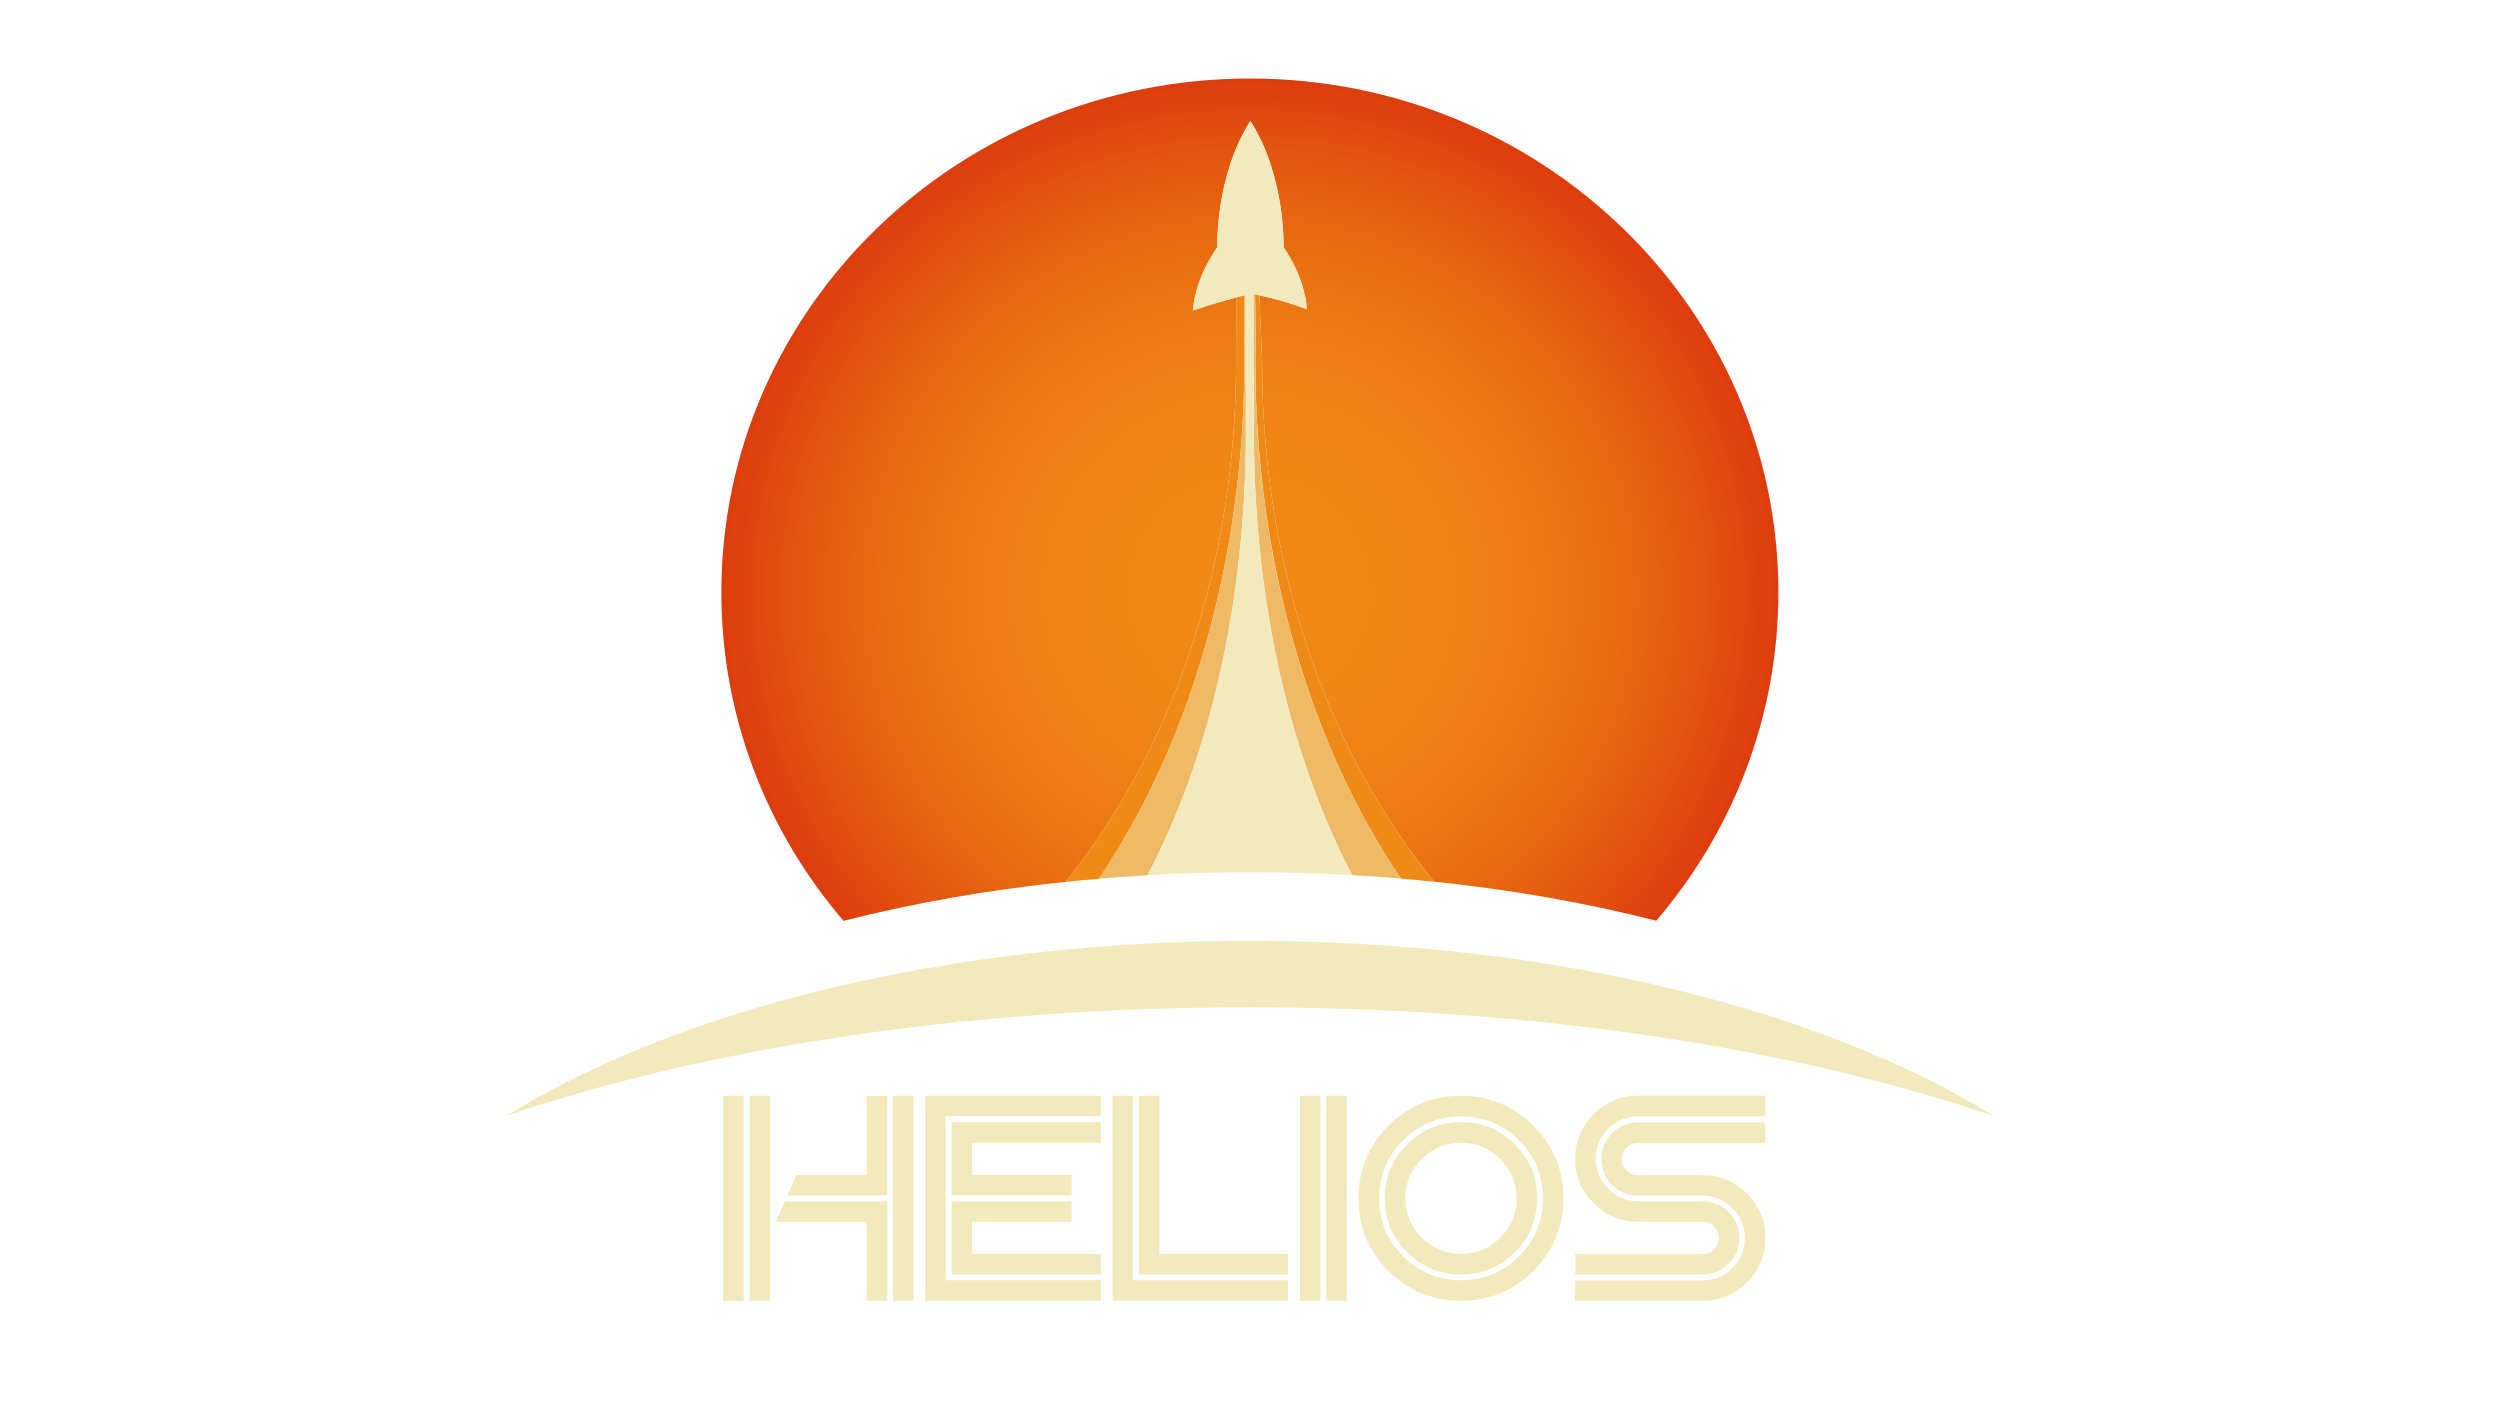 <?xml version="1.0" encoding="utf-8"?>
<!-- Generator: Adobe Illustrator 23.1.1, SVG Export Plug-In . SVG Version: 6.00 Build 0)  -->
<svg version="1.1" id="Layer_1" xmlns="http://www.w3.org/2000/svg" xmlns:xlink="http://www.w3.org/1999/xlink" x="0px" y="0px"
	 viewBox="0 0 1920 1080" style="enable-background:new 0 0 1920 1080;" xml:space="preserve">
<style type="text/css">
	.st0{fill:#F2EABD;}
	.st1{fill:none;}
	.st2{fill:url(#SVGID_1_);}
	.st3{fill:#EF8A17;}
	.st4{fill:#EFBA65;}
</style>
<g id="logo_nav">
	<g>
		<path class="st0" d="M571.1,999h-15.7V841.6h15.7V999z M591.4,999h-15.7V841.6h15.7V999z M681.3,999h-15.7v-60.7h-69.7l7-15.7
			h78.5V999z M681.3,918.1h-76.7l7-15.7h54v-60.7h15.7V918.1z M701.5,999h-15.7V841.6h15.7V999z"/>
		<path class="st0" d="M845.4,999H710.5V841.6h134.9v15.7H726.3v125.9h119.2V999z M845.4,877.6h-98.9v24.7H823v15.7h-92.2v-56.2
			h114.7V877.6z M845.4,978.8H730.8v-56.2H823v15.7h-76.5v24.7h98.9V978.8z"/>
		<path class="st0" d="M989.4,999H854.4V841.6h15.7v141.7h119.2V999z M989.4,978.8H874.7V841.6h15.7v121.4h98.9V978.8z"/>
		<path class="st0" d="M1014.1,999h-15.7V841.6h15.7V999z M1034.3,999h-15.7V841.6h15.7V999z"/>
		<path class="st0" d="M1200.7,920.3c0,21.7-7.7,40.3-23,55.7c-15.4,15.4-33.9,23-55.7,23c-21.7,0-40.3-7.7-55.7-23
			c-15.4-15.4-23-33.9-23-55.7c0-21.7,7.7-40.3,23-55.7c15.4-15.4,33.9-23,55.7-23c21.7,0,40.3,7.7,55.7,23
			C1193,880,1200.7,898.6,1200.7,920.3z M1185,920.3c0-17.4-6.1-32.2-18.4-44.5c-12.3-12.3-27.1-18.4-44.5-18.4
			c-17.4,0-32.2,6.1-44.5,18.4c-12.3,12.3-18.4,27.1-18.4,44.5c0,17.4,6.1,32.2,18.4,44.5c12.3,12.3,27.1,18.4,44.5,18.4
			c17.4,0,32.2-6.1,44.5-18.4C1178.8,952.6,1185,937.7,1185,920.3z M1180.5,920.3c0,16.2-5.7,30-17.1,41.4
			c-11.4,11.4-25.2,17.1-41.4,17.1c-16,0-29.8-5.7-41.3-17.1c-11.5-11.4-17.2-25.2-17.2-41.4c0-16.2,5.7-30,17.2-41.4
			c11.5-11.4,25.2-17.1,41.3-17.1c16.2,0,30,5.7,41.4,17.1C1174.8,890.4,1180.5,904.1,1180.5,920.3z M1164.7,920.3
			c0-11.8-4.2-21.9-12.5-30.2c-8.3-8.3-18.4-12.5-30.2-12.5c-11.7,0-21.7,4.2-30.1,12.5c-8.4,8.3-12.6,18.4-12.6,30.2
			c0,11.8,4.2,21.9,12.6,30.2c8.4,8.3,18.4,12.5,30.1,12.5c11.8,0,21.9-4.2,30.2-12.5C1160.6,942.3,1164.7,932.2,1164.7,920.3z"/>
		<path class="st0" d="M1355.9,857.4h-97.8c-9,0-16.7,3.2-23,9.6c-6.4,6.4-9.6,14.1-9.6,23s3.2,16.7,9.6,23c6.4,6.4,14.1,9.6,23,9.6
			h49.5c7.8,0,14.4,2.7,19.9,8.2c5.5,5.5,8.2,12.1,8.2,19.9c0,7.8-2.7,14.4-8.2,19.9c-5.5,5.5-12.1,8.2-19.9,8.2h-97.8v-15.7h97.8
			c3.4,0,6.4-1.2,8.8-3.6c2.4-2.4,3.6-5.3,3.6-8.8c0-3.4-1.2-6.4-3.6-8.8c-2.4-2.4-5.3-3.6-8.8-3.6h-49.5
			c-13.3,0-24.7-4.7-34.2-14.2c-9.4-9.4-14.2-20.8-14.2-34.2c0-13.3,4.7-24.7,14.2-34.2c9.4-9.4,20.8-14.2,34.2-14.2h97.8V857.4z
			 M1355.9,950.7c0,13.3-4.7,24.7-14.2,34.2s-20.8,14.2-34.2,14.2h-97.8v-15.7h97.8c9,0,16.7-3.2,23-9.6c6.4-6.4,9.6-14.1,9.6-23
			c0-9-3.2-16.7-9.6-23c-6.4-6.4-14.1-9.6-23-9.6h-49.5c-7.8,0-14.4-2.7-19.9-8.2c-5.5-5.5-8.2-12.1-8.2-19.9
			c0-7.8,2.7-14.4,8.2-19.9c5.5-5.5,12.1-8.2,19.9-8.2h97.8v15.7h-97.8c-3.5,0-6.4,1.2-8.8,3.6c-2.4,2.4-3.6,5.3-3.6,8.8
			c0,3.5,1.2,6.4,3.6,8.8c2.4,2.4,5.3,3.6,8.8,3.6h49.5c13.3,0,24.7,4.7,34.2,14.2S1355.9,937.3,1355.9,950.7z"/>
	</g>
	<g>
		<path class="st0" d="M959.9,773.6c218.9,0,418.9,31.6,571.6,83.6c-132.4-81.9-339.2-134.6-571.6-134.6s-439.2,52.7-571.6,134.6
			C541,805.1,741,773.6,959.9,773.6z"/>
		<g>
			<path class="st1" d="M647.8,707.1C589.2,638.8,554,550.8,554,454.9C554,237,735.7,60.3,959.9,60.3s405.9,176.7,405.9,394.6
				c0,95.9-35.2,183.9-93.8,252.3"/>
			
				<radialGradient id="SVGID_1_" cx="933.152" cy="460.372" r="303.753" gradientTransform="matrix(1.336 0 0 1.299 -287.068 -143.131)" gradientUnits="userSpaceOnUse">
				<stop  offset="0" style="stop-color:#F18A15"/>
				<stop  offset="0.276" style="stop-color:#F08715"/>
				<stop  offset="0.488" style="stop-color:#EE7D14"/>
				<stop  offset="0.679" style="stop-color:#E96D12"/>
				<stop  offset="0.856" style="stop-color:#E35610"/>
				<stop  offset="1" style="stop-color:#DD3D0E"/>
			</radialGradient>
			<path class="st2" d="M959.9,60.3C735.7,60.3,554,237,554,454.9c0,95.9,35.2,183.9,93.8,252.3c53.3-13.5,110.5-23.7,170.5-29.9
				c82.3-101.9,131-242.8,131-399.2c0-2,0.1-24.7,0.1-49.7c-9,2.4-22,6.2-33.3,10.1c2-26.4,18.8-48.5,18.8-48.5s-2-54,25.4-97.1
				c27.3,43.1,25.4,97.1,25.4,97.1s16,21.1,18,47.5c-15-5.7-28.6-9-36.5-10.7c1.1,25.8,2.1,48.7,2.1,51.2
				c0,156.4,49.3,297.3,132,399.1c60.1,6.3,117.3,16.4,170.7,30c58.6-68.4,93.8-156.3,93.8-252.3C1365.8,237,1184.1,60.3,959.9,60.3
				z"/>
			<path class="st3" d="M967.2,226.8c-1.3-0.3-2.4-0.5-3.3-0.7c0.1,3.3,0.1,6.7,0.2,10c0,1.4,0,2.8,0,4.1c0,6,0.1,12.1,0.2,18.1
				c-0.1,6-0.2,12-0.2,18.1c0,155.9,42.8,296.9,111.8,398.4c8.5,0.7,17,1.5,25.4,2.4c-82.6-101.9-132-242.7-132-399.1
				C969.3,275.5,968.3,252.6,967.2,226.8z"/>
			<path class="st3" d="M955.6,262.8c0.1-4.5,0.1-9.1,0.1-13.6c0-7.5-0.1-14.9-0.3-22.4c-1.7,0.4-3.7,1-6,1.6
				c-0.1,25-0.1,47.7-0.1,49.7c0,156.4-48.7,297.3-131,399.2c8.5-0.9,17-1.7,25.6-2.4c69-101.5,111.8-242.5,111.8-398.4
				C955.8,271.8,955.7,267.3,955.6,262.8z"/>
			<path class="st4" d="M956.8,320.4c0.1-4,0.1-8,0.1-12c0-7.4-0.1-14.7-0.3-22c0-1.2,0-2.4,0-3.7c0-1.4,0-2.7,0-4.1h0v-52.1
				c-0.4,0.1-0.8,0.2-1.2,0.3c0.2,7.4,0.3,14.9,0.3,22.4c0,4.6,0,9.1-0.1,13.6c0.1,4.5,0.1,9.1,0.1,13.6
				c0,155.9-42.8,296.9-111.8,398.4c12.4-1,24.8-1.9,37.4-2.6c46.8-88.6,75.5-208.1,75.5-339.7C956.9,328.4,956.8,324.4,956.8,320.4
				z"/>
			<path class="st4" d="M964.3,258.3c-0.1-6-0.2-12-0.2-18.1c0-1.4,0-2.8,0-4.1c-0.1-3.3-0.2-6.6-0.2-10c-0.4-0.1-0.8-0.2-1.2-0.2
				v52.7h0c0,6.1,0.1,12.2,0.3,18.3c0,1.2,0,2.4,0,3.7c0,5.3,0.1,10.6,0.2,15.9c-0.1,5.3-0.2,10.6-0.2,15.9
				c0,131.6,28.7,251.1,75.5,339.7c12.6,0.7,25,1.6,37.4,2.6C1006.8,573.2,964,432.3,964,276.4C964,270.3,964.1,264.3,964.3,258.3z"
				/>
			<path class="st0" d="M963.1,316.5c-0.1-5.3-0.2-10.6-0.2-15.9c0-1.2,0-2.4,0-3.7c-0.1-6.1-0.2-12.1-0.3-18.3h0v-52.7
				c-1.5-0.3-2.4-0.4-2.4-0.4s-1.4,0.3-3.7,1v52.1h0c0,1.4,0,2.7,0,4.1c0,1.2,0,2.4,0,3.7c0.2,7.3,0.3,14.6,0.3,22c0,4,0,8-0.1,12
				c0.1,4,0.1,8,0.1,12c0,131.6-28.7,251.1-75.5,339.7c25.8-1.5,52-2.2,78.6-2.2s52.8,0.8,78.6,2.2
				c-46.8-88.6-75.5-208.1-75.5-339.7C962.9,327.1,963,321.8,963.1,316.5z"/>
			<path class="st0" d="M956.6,226.5c2.3-0.6,3.7-1,3.7-1s0.8,0.1,2.4,0.4c0.4,0.1,0.7,0.1,1.2,0.2c0.9,0.2,2.1,0.4,3.3,0.7
				c7.8,1.6,21.4,4.9,36.5,10.7c-2-26.4-18-47.5-18-47.5s2-54-25.4-97.1C933,136,935,190,935,190s-16.8,22.1-18.8,48.5
				c11.3-4,24.3-7.7,33.3-10.1c2.3-0.6,4.3-1.2,6-1.6C955.8,226.7,956.2,226.6,956.6,226.5z"/>
		</g>
	</g>
</g>
</svg>
